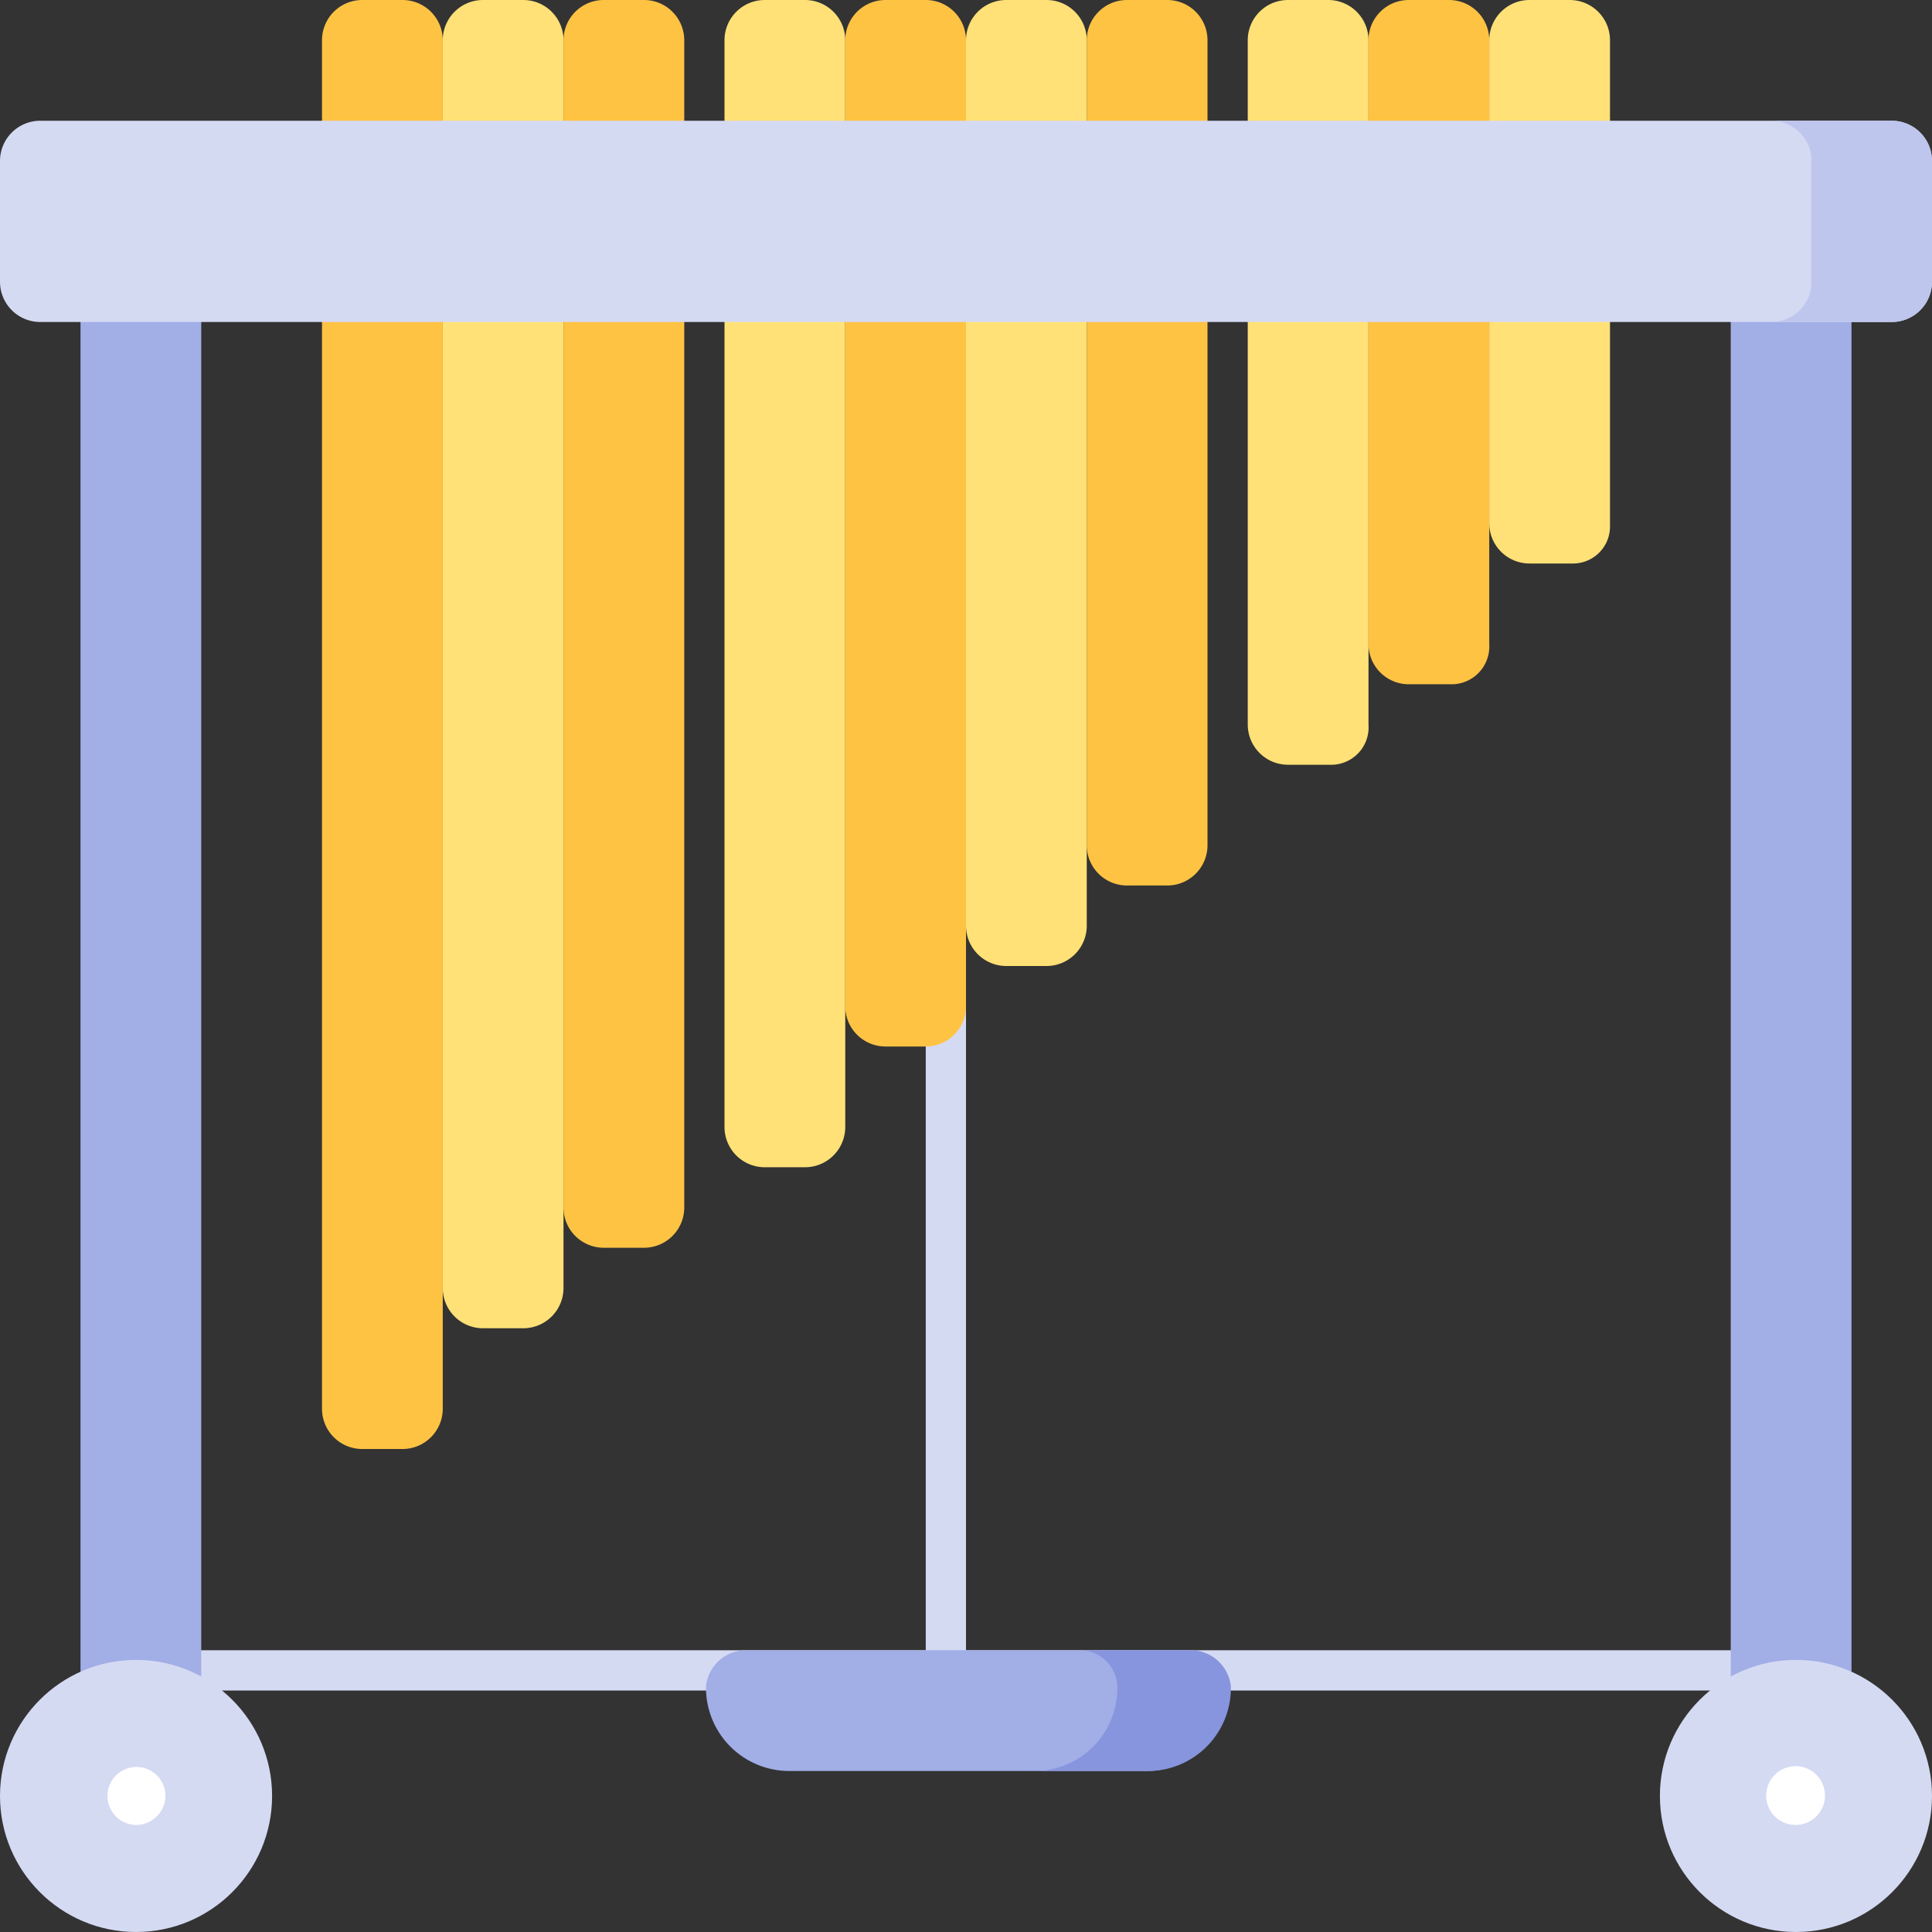 <svg id="Acoustic_Grand_Keyboard" data-name="Acoustic Grand Keyboard" xmlns="http://www.w3.org/2000/svg" viewBox="0 0 48 48"><rect x="0" y="0" width="48" height="48" fill="#333333" stroke="none"/><defs><style>.cls-1{fill:#d5daf3;}.cls-2{fill:#a2aee6;}.cls-3{fill:#ffc344;}.cls-4{fill:#ffe177;}.cls-5{fill:#bec6ed;}.cls-6{fill:#8795de;}.cls-7{fill:#fff;}</style></defs><path class="cls-1" d="M43.16,41H24V7.22c.72-.4.4-.72,0-.72a1.35,1.35,0,0,0-1,.72V41H4.76c-.4-.48-.73-.16-.73.24a.79.79,0,0,0,.73.76h38.4a.78.78,0,0,0,.72-.76.72.72,0,0,0-.72-.72Z"/><path class="cls-2" d="M2,7H5V46H2Z"/><path class="cls-2" d="M43,7h3V46H43Z"/><path class="cls-3" d="M10,36H9a1,1,0,0,1-1-1V1A1,1,0,0,1,9,0H10a1,1,0,0,1,1,1V35A1,1,0,0,1,10,36Z"/><path class="cls-4" d="M13,33H12a1,1,0,0,1-1-1V1a1,1,0,0,1,1-1H13a1,1,0,0,1,1,1V32A1,1,0,0,1,13,33Z"/><path class="cls-3" d="M16,31H15a1,1,0,0,1-1-1V1a1,1,0,0,1,1-1H16a1,1,0,0,1,1,1V30A1,1,0,0,1,16,31Z"/><path class="cls-4" d="M20,29H19a1,1,0,0,1-1-1V1a1,1,0,0,1,1-1H20a1,1,0,0,1,1,1V28A1,1,0,0,1,20,29Z"/><path class="cls-3" d="M23,26H22a1,1,0,0,1-1-1V1a1,1,0,0,1,1-1H23a1,1,0,0,1,1,1V25A1,1,0,0,1,23,26Z"/><path class="cls-4" d="M26,24H25a1,1,0,0,1-1-1V1a1,1,0,0,1,1-1H26a1,1,0,0,1,1,1V23A1,1,0,0,1,26,24Z"/><path class="cls-3" d="M29,22H28a1,1,0,0,1-1-1V1a1,1,0,0,1,1-1H29a1,1,0,0,1,1,1V21A1,1,0,0,1,29,22Z"/><path class="cls-4" d="M33.11,19H32a1,1,0,0,1-1-1V1a1,1,0,0,1,1-1H33a1,1,0,0,1,1,1V18a.93.93,0,0,1-.89,1Z"/><path class="cls-3" d="M36.11,17H35a1,1,0,0,1-1-1V1a1,1,0,0,1,1-1H36a1,1,0,0,1,1,1V16a.94.94,0,0,1-.89,1Z"/><path class="cls-4" d="M39.11,14H38a1,1,0,0,1-1-1V1a1,1,0,0,1,1-1H39a1,1,0,0,1,1,1V13.06a.92.92,0,0,1-.89.94Z"/><path class="cls-1" d="M47,8H1A1,1,0,0,1,0,7V4A1,1,0,0,1,1,3H47a1,1,0,0,1,1,1V7A1,1,0,0,1,47,8Z"/><path class="cls-5" d="M48,4a1,1,0,0,0-1-1H44a1,1,0,0,1,1,.88V7.12A1,1,0,0,1,44,8h3a1,1,0,0,0,1-1Z"/><path class="cls-2" d="M28.39,44H19.61a2.07,2.07,0,0,1-2.07-2.1,1,1,0,0,1,1-.9h11a1,1,0,0,1,1,.9A2.07,2.07,0,0,1,28.39,44Z"/><path class="cls-6" d="M30.58,41.9a1,1,0,0,0-1-.9H26.83a.93.93,0,0,1,.93.94A2.06,2.06,0,0,1,25.7,44h2.81A2.06,2.06,0,0,0,30.58,41.9Z"/><circle class="cls-1" cx="44.62" cy="44.62" r="3.38"/><path class="cls-7" d="M44.62,45.34a.73.73,0,1,1,.72-.77.73.73,0,0,1-.72.77Z"/><circle class="cls-1" cx="3.38" cy="44.62" r="3.38"/><path class="cls-7" d="M3.38,45.34a.72.72,0,1,1,.73-.72A.73.73,0,0,1,3.38,45.34Z"/></svg>